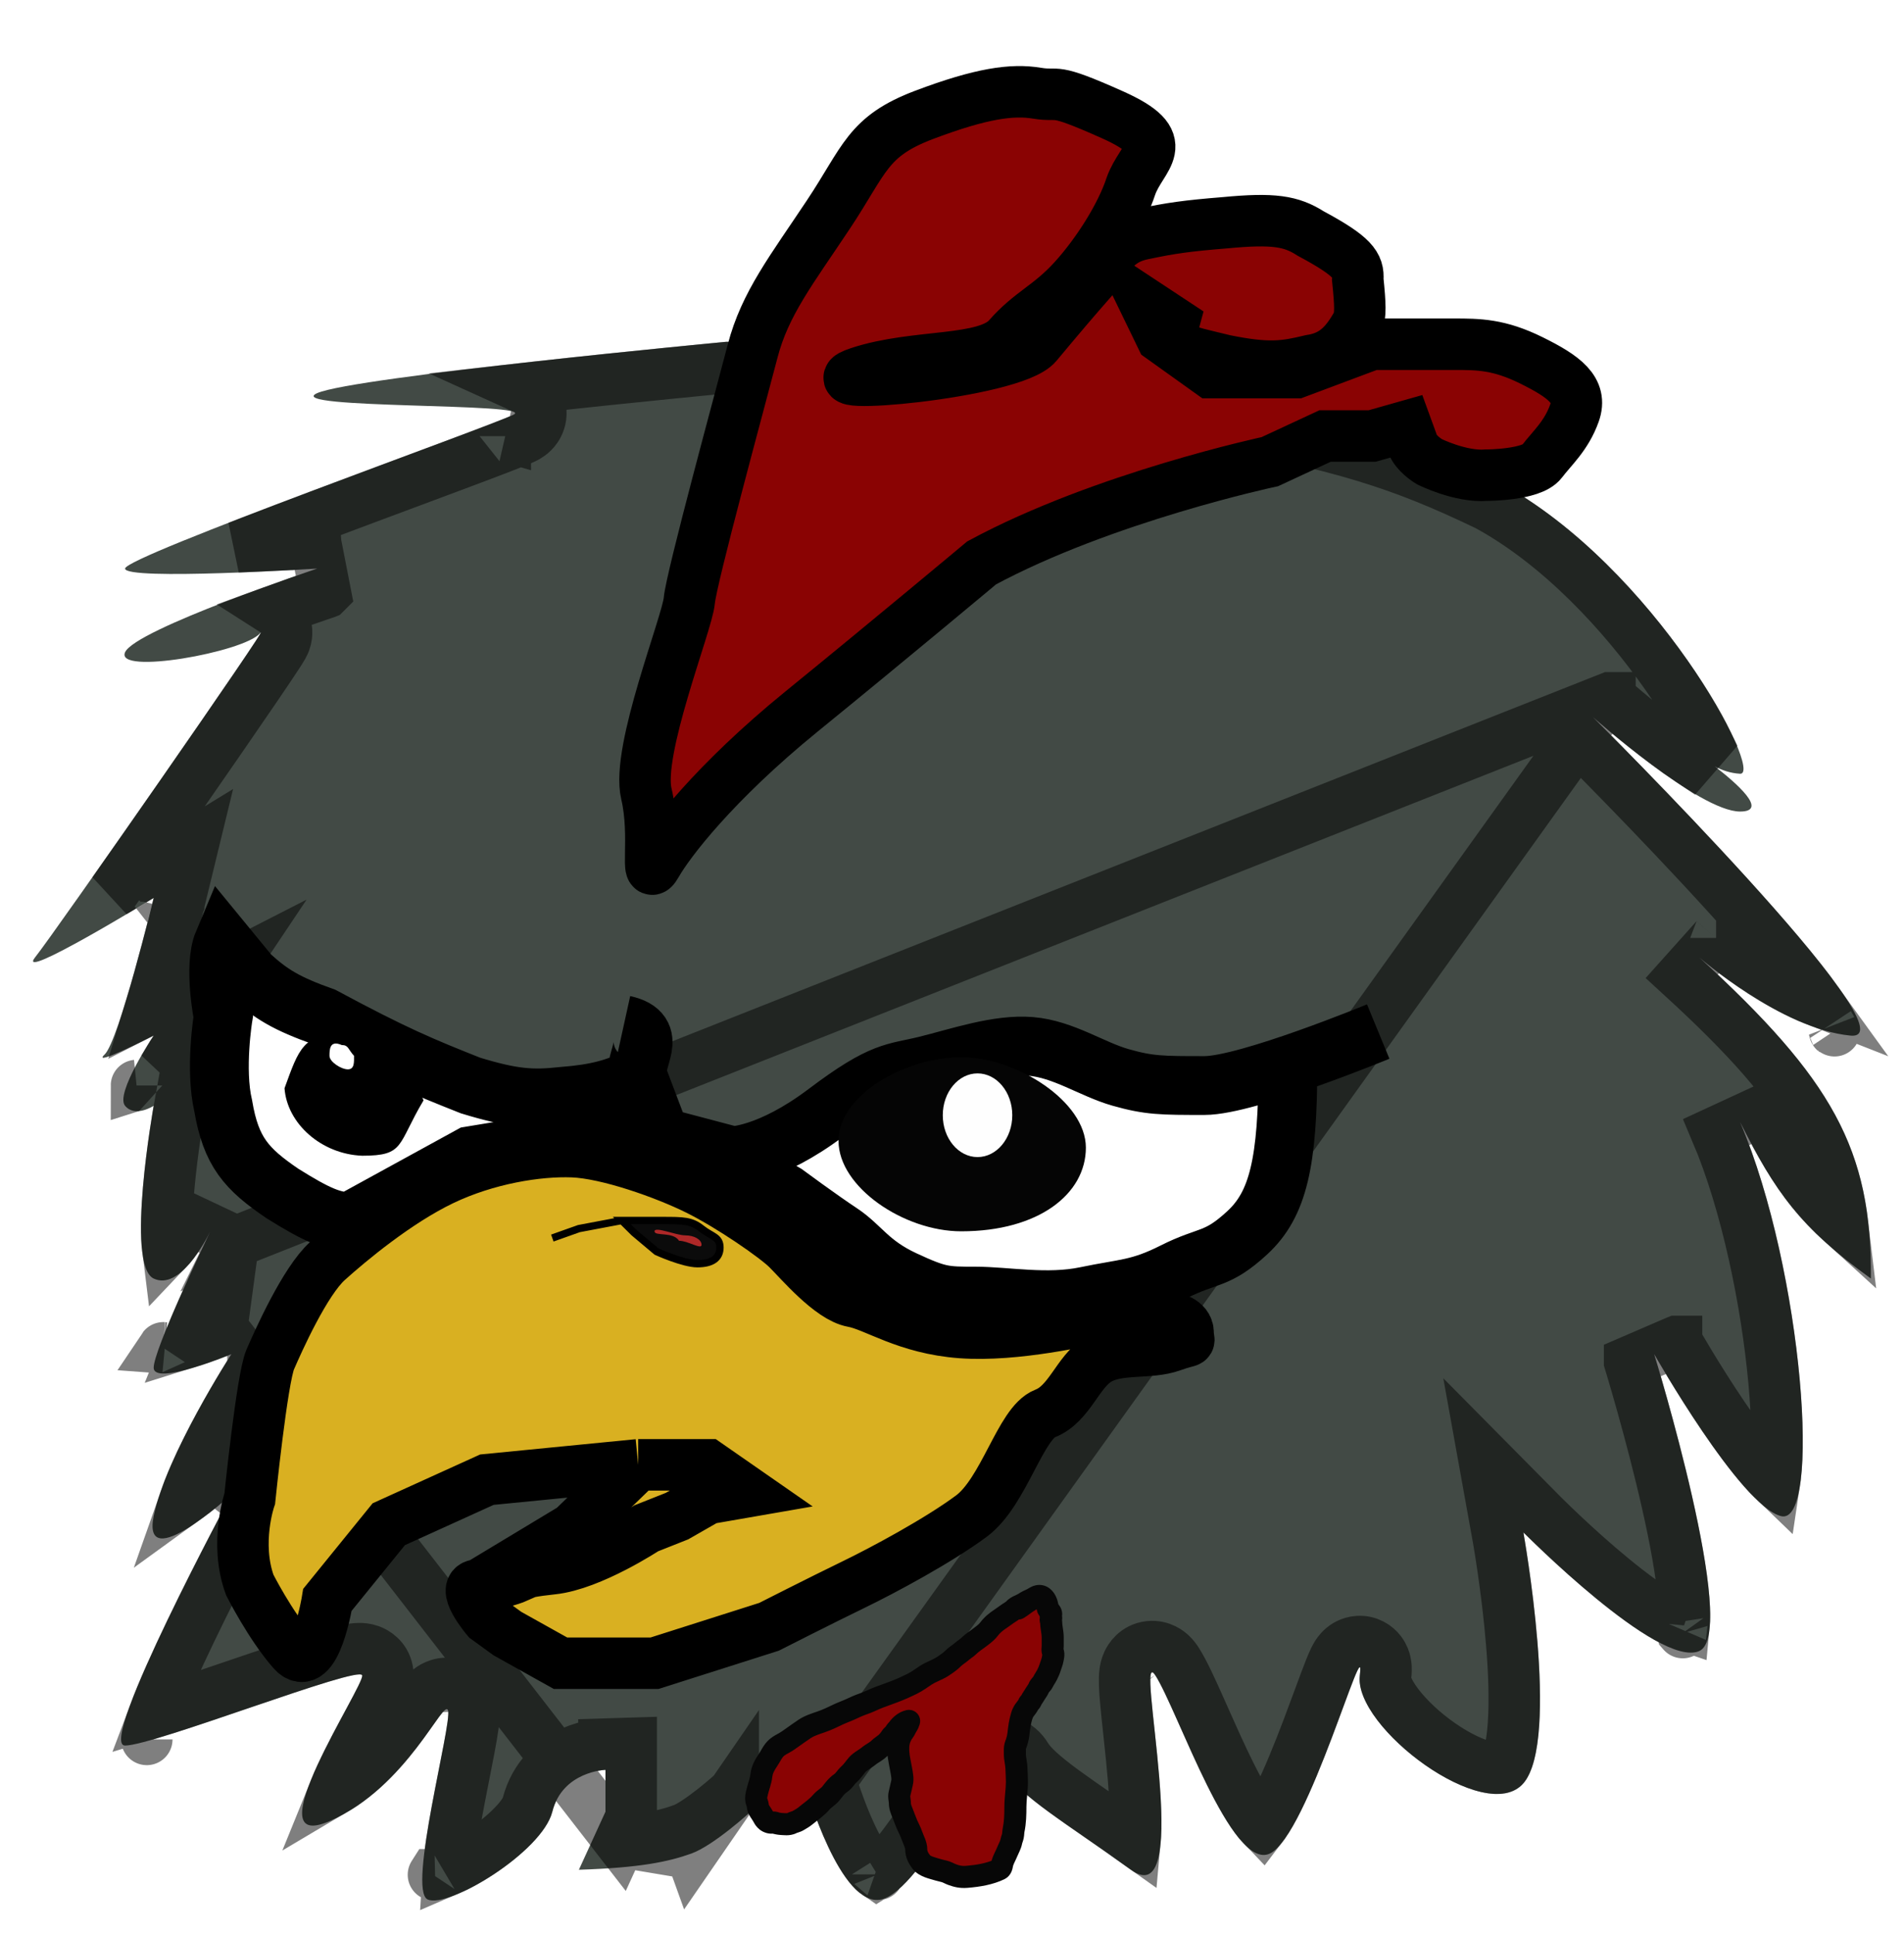 <svg width="259" height="263" viewBox="0 0 259 263" fill="none" xmlns="http://www.w3.org/2000/svg">
<g filter="url(#filter0_d_2_37)">
<path d="M109.614 239.104C109.614 239.104 105.999 242.408 102.106 242.408C102.106 242.408 97.1 246.998 94.042 248.099C90.983 249.201 87.076 250.038 78.747 250.302L82.362 242.408V236.717C82.362 236.717 76.522 236.901 75.132 242.408C73.742 247.916 60.95 255.626 58.169 254.341C55.388 253.056 61.506 230.476 60.95 228.64C60.394 226.804 55.388 239.104 44.821 243.693C34.254 248.283 49.548 225.335 49.27 223.867C48.992 222.398 20.906 233.413 17.013 233.413C13.12 233.413 31.473 199.267 31.473 199.267C31.473 199.267 19.238 210.465 20.906 202.204C22.575 193.943 31.473 180.175 31.473 180.175C31.473 180.175 20.906 184.581 20.906 182.011C20.906 179.615 27.673 165.412 28.59 163.499C27.951 164.8 24.429 171.555 20.906 169.894C17.013 168.059 20.906 146.396 20.906 146.396C20.906 146.396 18.403 148.048 17.013 146.396C15.622 144.744 20.906 136.85 20.906 136.85C20.906 136.85 12.285 141.256 14.232 139.42C16.179 137.584 20.906 118.125 20.906 118.125C20.906 118.125 1.996 129.69 4.777 126.202C7.558 122.714 37.591 79.573 35.366 82.143C33.142 84.713 15.622 87.834 17.013 84.713C18.403 81.593 43.153 73.332 43.153 73.332C43.153 73.332 17.013 74.984 17.013 73.332C17.013 71.679 66.511 54.056 69.848 52.404C73.185 50.751 38.147 51.669 43.153 49.466C48.158 47.263 98.769 42.49 98.769 42.49C124.009 42.135 138.129 44.049 163.284 49.466C183.558 53.068 191.936 55.851 203.884 61.583C225.227 73.117 240.035 101.419 236.698 101.236C235.343 101.161 234.172 100.724 233.258 100.23C236.178 102.484 240.649 106.376 236.698 106.376C231.136 106.376 216.676 93.525 216.676 93.525C216.676 93.525 261.169 137.768 251.714 136.85C242.259 135.932 231.136 126.202 231.136 126.202C249.182 142.74 254.648 152.287 254.495 169.894C244.906 162.999 241.461 158.094 236.698 148.599C245.356 169.002 247.821 203.673 242.259 202.204C236.698 200.736 225.018 180.175 225.018 180.175C225.018 180.175 236.698 218.176 231.136 220.562C225.574 222.949 207.221 204.407 207.221 204.407C207.221 204.407 212.317 232.677 207.221 238.553C202.125 244.43 184.087 230.912 184.974 223.867C185.861 216.821 177.941 245.636 172.739 248.099C167.537 250.563 160.225 228.64 157.166 223.867C154.107 219.094 162.728 256.727 153.829 250.302C144.931 243.877 138.813 240.389 136.588 236.717C134.364 233.046 125.465 253.056 119.903 254.341C114.342 255.626 109.614 239.104 109.614 239.104Z" fill="#424A45"/>
<path d="M216.676 93.525C214.208 96.007 214.208 96.007 214.208 96.007L214.209 96.009L214.215 96.014L214.238 96.037L214.331 96.13C214.414 96.213 214.537 96.335 214.697 96.496C215.018 96.817 215.488 97.289 216.084 97.889C217.276 99.091 218.969 100.808 220.972 102.865C224.981 106.984 230.217 112.454 235.15 117.885C239.937 123.156 244.339 128.282 247.076 132.076C244.592 131.105 242.062 129.71 239.772 128.238C237.9 127.034 236.301 125.854 235.171 124.975C234.608 124.537 234.166 124.176 233.868 123.929C233.72 123.806 233.608 123.711 233.535 123.649C233.499 123.619 233.473 123.596 233.457 123.582L233.441 123.568L233.44 123.568L233.44 123.567C233.44 123.567 233.44 123.568 233.4 123.613L228.771 128.783C237.728 136.991 243.247 143.19 246.562 149.313C248.758 153.369 250.044 157.5 250.624 162.342C249.022 160.889 247.691 159.479 246.505 158.017C244.09 155.039 242.173 151.707 239.826 147.03L233.476 149.966C237.619 159.729 240.343 173.114 241.325 183.92C241.817 189.331 241.852 193.883 241.481 196.888C241.455 197.094 241.428 197.287 241.401 197.467C240.926 197.014 240.406 196.467 239.847 195.831C238.11 193.856 236.222 191.285 234.449 188.673C232.686 186.077 231.086 183.515 229.923 181.597C229.343 180.639 228.875 179.847 228.553 179.295C228.392 179.02 228.267 178.805 228.184 178.66C228.142 178.587 228.111 178.533 228.09 178.497L228.068 178.457L228.062 178.448L228.062 178.446L228.061 178.446C228.061 178.446 228.061 178.446 228.059 178.447L221.673 181.203L221.673 181.203L221.673 181.204L221.674 181.208L221.68 181.227L221.704 181.304C221.725 181.373 221.756 181.477 221.797 181.614C221.88 181.886 222.001 182.289 222.153 182.804C222.457 183.835 222.887 185.312 223.386 187.094C224.385 190.662 225.655 195.426 226.75 200.249C227.852 205.105 228.745 209.882 229.038 213.525C229.16 215.048 229.164 216.229 229.082 217.071C228.477 216.868 227.702 216.517 226.764 215.992C224.529 214.739 221.899 212.797 219.314 210.674C216.753 208.573 214.347 206.387 212.574 204.718C211.69 203.886 210.968 203.188 210.47 202.699C210.221 202.455 210.028 202.264 209.898 202.135C209.833 202.07 209.785 202.022 209.753 201.99L209.718 201.954L209.71 201.946L209.708 201.945L209.708 201.945L209.708 201.945L201.776 193.932L203.776 205.028L203.776 205.028L203.777 205.028L203.777 205.031L203.779 205.043L203.789 205.098C203.793 205.123 203.799 205.155 203.806 205.193C203.812 205.231 203.82 205.274 203.828 205.323C203.863 205.523 203.914 205.82 203.977 206.203C204.103 206.968 204.279 208.073 204.474 209.419C204.865 212.116 205.333 215.756 205.643 219.561C205.956 223.389 206.1 227.275 205.879 230.499C205.768 232.111 205.572 233.464 205.297 234.515C205.01 235.617 204.708 236.109 204.577 236.26C204.575 236.262 204.177 236.76 202.256 236.317C200.448 235.901 198.16 234.797 195.862 233.188C193.586 231.596 191.536 229.672 190.146 227.843C188.625 225.84 188.405 224.637 188.447 224.304C188.502 223.867 188.566 223.276 188.534 222.74C188.525 222.587 188.503 222.342 188.438 222.058C188.386 221.833 188.236 221.248 187.783 220.655C187.22 219.918 186.164 219.181 184.752 219.267C183.641 219.335 182.918 219.894 182.673 220.098C182.165 220.522 181.873 221.011 181.793 221.144L181.787 221.154C181.658 221.37 181.548 221.588 181.461 221.769C181.286 222.136 181.102 222.577 180.918 223.035C180.526 224.017 179.999 225.445 179.4 227.066C178.924 228.356 178.403 229.768 177.868 231.174C176.616 234.47 175.216 237.949 173.836 240.725C173.144 242.117 172.502 243.24 171.935 244.044C171.858 244.153 171.786 244.251 171.72 244.338C171.582 244.195 171.424 244.019 171.246 243.802C170.05 242.346 168.698 239.993 167.285 237.142C166.052 234.657 164.869 231.994 163.773 229.527C163.632 229.211 163.493 228.898 163.356 228.589C162.209 226.013 161.056 223.449 160.113 221.978C159.954 221.73 159.688 221.344 159.305 220.986C159.049 220.747 157.982 219.786 156.337 219.969C154.455 220.178 153.639 221.618 153.417 222.094C153.159 222.649 153.075 223.171 153.04 223.435C152.905 224.448 153.008 225.908 153.119 227.19C153.225 228.416 153.383 229.886 153.551 231.443C153.578 231.694 153.605 231.946 153.632 232.201C153.831 234.058 154.038 236.036 154.199 237.992C154.477 241.357 154.587 244.336 154.395 246.402C152.706 245.201 151.131 244.108 149.687 243.108L149.484 242.967C147.696 241.729 146.136 240.649 144.771 239.651C141.831 237.502 140.29 236.073 139.582 234.904C139.124 234.148 138.324 233.299 137.071 232.935C135.86 232.583 134.788 232.851 134.093 233.146C132.854 233.672 131.862 234.685 131.216 235.408C129.821 236.967 128.218 239.327 126.705 241.551L126.603 241.703C124.978 244.092 123.371 246.452 121.845 248.3C121.085 249.22 120.42 249.92 119.859 250.397C119.594 250.622 119.4 250.757 119.273 250.835C119.128 250.737 118.892 250.542 118.557 250.167C117.668 249.175 116.726 247.589 115.837 245.708C114.971 243.877 114.253 241.979 113.747 240.519C113.495 239.794 113.3 239.189 113.169 238.769C113.104 238.559 113.055 238.397 113.023 238.289C113.014 238.261 113.007 238.237 113.001 238.217C112.996 238.198 112.991 238.182 112.988 238.17L112.98 238.144L112.979 238.141L112.979 238.14L112.979 238.14L216.676 93.525ZM216.676 93.525L214.208 96.007L218.992 90.918L216.676 93.525ZM94.042 248.099L92.856 244.806C93.787 244.471 95.398 243.395 97.057 242.09C97.82 241.49 98.498 240.918 98.986 240.496C99.229 240.286 99.422 240.115 99.553 239.998C99.572 239.981 99.589 239.966 99.605 239.951C99.645 239.915 99.677 239.887 99.699 239.866L99.734 239.835L99.741 239.829L99.741 239.828L99.741 239.828L94.042 248.099ZM94.042 248.099L92.856 244.806C90.977 245.483 88.614 246.094 84.348 246.477M94.042 248.099L84.348 246.477M84.348 246.477L85.544 243.866L85.862 243.172V242.408V236.717V233.106L82.252 233.219L82.362 236.717C82.252 233.219 82.251 233.219 82.249 233.219L82.246 233.219L82.238 233.219L82.222 233.22L82.183 233.222C82.154 233.223 82.119 233.225 82.078 233.227C82.036 233.23 81.988 233.233 81.934 233.238C81.884 233.242 81.829 233.247 81.77 233.252C81.524 233.276 81.194 233.317 80.803 233.388C80.031 233.528 78.972 233.794 77.834 234.305C75.504 235.352 72.762 237.497 71.739 241.552C71.619 242.024 71.081 242.997 69.778 244.335C68.555 245.592 66.947 246.877 65.244 248.001C63.732 248.999 62.24 249.808 60.996 250.34C60.997 250.327 60.998 250.315 60.999 250.302C61.157 248.179 61.613 245.338 62.167 242.331C62.493 240.564 62.824 238.883 63.139 237.29C63.371 236.111 63.594 234.98 63.798 233.898C64.026 232.692 64.222 231.581 64.344 230.692C64.404 230.251 64.454 229.803 64.475 229.395L64.476 229.387C64.489 229.12 64.527 228.377 64.299 227.625C64.146 227.119 63.439 225.288 61.272 224.989C59.667 224.767 58.557 225.666 58.349 225.835L58.336 225.845C57.711 226.348 57.168 227.082 56.864 227.495C56.546 227.927 56.238 228.363 55.911 228.826C55.341 229.635 54.713 230.527 53.87 231.617C51.761 234.346 49.004 237.351 45.546 239.397C45.784 238.81 46.059 238.181 46.365 237.519C47.471 235.124 48.855 232.551 50.051 230.329C50.132 230.18 50.211 230.033 50.289 229.888C50.896 228.759 51.464 227.697 51.87 226.865C52.07 226.456 52.27 226.024 52.422 225.626C52.496 225.431 52.588 225.167 52.658 224.873L52.658 224.871C52.703 224.683 52.861 224.016 52.709 223.216C52.377 221.462 51.016 220.713 50.356 220.474C49.728 220.247 49.164 220.232 48.905 220.232C48.325 220.232 47.73 220.333 47.277 220.423C46.301 220.619 45.032 220.97 43.648 221.388C40.844 222.236 37.124 223.496 33.368 224.776C33.062 224.881 32.755 224.985 32.448 225.09C28.963 226.278 25.485 227.463 22.599 228.378C22.065 228.548 21.556 228.706 21.076 228.852C22.202 225.863 23.99 221.909 25.938 217.856C27.968 213.631 30.122 209.398 31.773 206.213C32.598 204.623 33.295 203.298 33.785 202.372C34.031 201.909 34.224 201.545 34.356 201.299L34.506 201.018L34.544 200.947L34.553 200.929L34.555 200.925L34.556 200.924C34.556 200.924 34.556 200.924 33.309 200.254L34.556 200.924L29.113 196.688C29.111 196.685 29.111 196.685 29.111 196.685L29.11 196.685L29.107 196.688L29.088 196.706C29.069 196.723 29.039 196.749 28.999 196.785C28.92 196.857 28.799 196.964 28.645 197.099C28.336 197.37 27.893 197.75 27.366 198.183C26.716 198.717 25.968 199.305 25.206 199.855C26.302 196.736 28.086 193.082 29.89 189.764C31.074 187.586 32.21 185.655 33.05 184.269C33.469 183.577 33.814 183.023 34.051 182.644C34.17 182.455 34.262 182.31 34.324 182.213L34.393 182.106L34.409 182.08L34.412 182.075L34.413 182.075L34.413 182.074L84.348 246.477ZM31.739 165.025C31.274 165.998 29.381 169.969 27.606 173.988C26.899 175.587 26.223 177.168 25.666 178.558C26.72 178.231 27.763 177.859 28.589 177.547C29.059 177.371 29.45 177.217 29.72 177.109C29.856 177.055 29.96 177.012 30.03 176.984L30.107 176.952L30.124 176.945L30.126 176.944L30.127 176.944L31.739 165.025ZM31.739 165.025C31.776 164.95 31.806 164.889 31.828 164.843L31.856 164.783L31.865 164.763L31.868 164.756L31.87 164.753L31.87 164.752L31.87 164.751L31.871 164.751L31.871 164.751C31.871 164.751 31.871 164.751 28.692 163.286L31.871 164.751L25.539 161.766L25.539 161.766L25.539 161.766L25.539 161.766L25.539 161.767L25.537 161.77L25.532 161.781L25.512 161.824L25.441 161.97C25.148 162.566 24.267 164.245 23.166 165.537C23.047 165.676 22.934 165.801 22.828 165.912C22.8 165.689 22.774 165.442 22.753 165.17C22.593 163.172 22.695 160.52 22.933 157.757C23.168 155.03 23.523 152.34 23.821 150.321C23.97 149.315 24.103 148.482 24.199 147.903C24.247 147.614 24.286 147.389 24.312 147.237L24.32 147.188C24.329 147.136 24.337 147.096 24.342 147.067L24.349 147.026L24.351 147.017L24.351 147.015L24.351 147.015L24.351 147.015L25.796 138.974L22.272 141.301C22.559 140.803 22.837 140.342 23.079 139.95C23.301 139.59 23.489 139.296 23.62 139.094C23.686 138.993 23.736 138.915 23.77 138.865L23.806 138.809L23.814 138.798L23.815 138.797L23.815 138.796L23.815 138.796L23.815 138.796L31.306 127.604L20.473 133.141C20.881 131.8 21.286 130.398 21.67 129.027C22.392 126.446 23.05 123.929 23.528 122.061C23.767 121.126 23.961 120.351 24.096 119.808C24.163 119.537 24.216 119.324 24.252 119.178L24.293 119.011L24.303 118.967L24.306 118.956L24.307 118.953L24.307 118.952C24.307 118.951 24.307 118.951 20.906 118.125L24.307 118.951L26.307 110.719L19.08 115.139L19.079 115.139L19.077 115.141L19.068 115.147L19.029 115.17L18.875 115.264C18.74 115.346 18.541 115.467 18.288 115.62C17.782 115.926 17.061 116.36 16.204 116.87C15.959 117.017 15.702 117.169 15.436 117.326C18.321 113.226 21.641 108.476 24.823 103.899C28.614 98.445 32.254 93.174 34.809 89.423C36.083 87.553 37.102 86.04 37.736 85.068C38.032 84.614 38.307 84.183 38.473 83.888C38.511 83.819 38.597 83.664 38.679 83.478L38.679 83.478C38.709 83.409 38.815 83.168 38.89 82.847C38.924 82.703 39.005 82.328 38.978 81.843C38.956 81.436 38.807 80.168 37.605 79.251C37.519 79.186 37.433 79.126 37.347 79.071C38.464 78.666 39.505 78.296 40.424 77.973C41.584 77.565 42.546 77.234 43.217 77.005C43.553 76.89 43.815 76.802 43.993 76.742L44.195 76.674L44.245 76.657L44.258 76.653L44.26 76.652L44.261 76.651L44.261 76.651L44.261 76.651L42.932 69.838L43.153 73.332L42.932 69.838L42.931 69.839L42.928 69.839L42.915 69.84L42.86 69.843L42.645 69.856C42.457 69.868 42.179 69.885 41.824 69.905C41.115 69.947 40.101 70.005 38.884 70.069C37.045 70.166 34.749 70.277 32.343 70.37C35.77 69.037 39.566 67.592 43.413 66.143C47.702 64.527 52.031 62.914 55.964 61.449C57.892 60.73 59.725 60.047 61.411 59.417C66.375 57.56 70.357 56.057 71.401 55.54L71.404 55.539C71.614 55.435 72.382 55.054 72.948 54.22C73.29 53.717 73.626 52.94 73.566 51.971C73.506 51.009 73.083 50.293 72.707 49.852C72.233 49.296 71.681 48.991 71.348 48.84C71.973 48.77 72.598 48.7 73.223 48.631C79.846 47.898 86.315 47.234 91.131 46.753C93.538 46.513 95.531 46.318 96.921 46.183C97.617 46.116 98.161 46.064 98.532 46.029L98.954 45.988L98.959 45.988C123.786 45.646 137.631 47.522 162.547 52.888L162.609 52.901L162.672 52.912C182.669 56.464 190.737 59.163 202.293 64.701C212.265 70.114 220.9 79.564 226.679 87.812C229.112 91.283 230.974 94.448 232.18 96.887L229.953 99.46C228.872 98.735 227.77 97.947 226.693 97.144C224.605 95.588 222.676 94.025 221.266 92.847C220.562 92.259 219.991 91.77 219.598 91.43C219.401 91.26 219.249 91.128 219.148 91.039L219.034 90.939L219.007 90.915L219.001 90.91L219.001 90.909L219 90.909L31.739 165.025ZM22.22 179.314C22.221 179.313 22.233 179.313 22.256 179.316C22.231 179.315 22.22 179.314 22.22 179.314ZM154.219 225.755C154.221 225.758 154.222 225.76 154.224 225.762C154.212 225.744 154.21 225.741 154.219 225.755ZM57.486 228.945C57.486 228.944 57.487 228.964 57.486 229.01C57.484 228.97 57.485 228.947 57.486 228.945ZM68.737 55.32C68.737 55.32 68.734 55.319 68.729 55.318C68.734 55.319 68.737 55.319 68.737 55.32ZM18.577 143.634C18.569 143.635 18.565 143.636 18.565 143.636C18.565 143.635 18.569 143.635 18.577 143.634ZM19.969 232.576C19.969 232.577 19.968 232.564 19.971 232.535C19.971 232.561 19.97 232.576 19.969 232.576ZM58.914 250.984C58.915 250.984 58.931 250.982 58.961 250.983C58.928 250.986 58.913 250.985 58.914 250.984ZM119.45 250.929C119.45 250.93 119.437 250.928 119.41 250.915C119.436 250.921 119.449 250.927 119.45 250.929ZM156.151 247.642C156.151 247.642 156.148 247.64 156.141 247.637C156.148 247.64 156.151 247.642 156.151 247.642ZM228.876 218.12C228.875 218.117 228.884 218.089 228.908 218.045C228.89 218.1 228.878 218.123 228.876 218.12ZM249.551 136.189C249.581 136.297 249.565 136.285 249.55 136.187C249.55 136.187 249.551 136.188 249.551 136.189Z" stroke="black" stroke-opacity="0.5" stroke-width="7"/>
</g>
<g filter="url(#filter1_d_2_37)">
<path d="M30.361 146.396C29.187 141.406 30.361 134.28 30.361 134.28C30.361 134.28 28.99 127.448 30.361 124.183L33.976 128.589C36.864 131.24 39.004 132.508 43.987 134.28C53.706 139.505 57.476 141.048 64.009 143.642C69.729 145.387 72.369 145.569 76.522 145.111C81.242 144.744 83.693 144.018 86.811 142.541L89.87 150.618L99.603 153.189C99.603 153.189 104.609 153.189 112.395 147.314C120.181 141.44 121.572 141.99 126.021 140.889C130.47 139.787 135.754 137.952 140.203 138.319C144.653 138.686 148.546 141.44 152.439 142.541C156.332 143.642 158 143.642 163.84 143.642C166.269 143.642 170.765 142.372 175.19 140.889C175.19 154.107 173.851 159.797 169.68 163.653C165.509 167.508 164.396 166.59 159.669 168.976C154.942 171.363 152.995 171.179 147.711 172.281C142.428 173.382 136.866 172.281 132.695 172.281C128.524 172.281 127.69 172.281 122.962 170.078C118.235 167.875 117.122 165.488 114.342 163.653C111.561 161.817 106.833 158.329 106.833 158.329L102.384 155.759L99.603 153.189L89.87 150.618L81.806 150.251L64.009 153.189L47.602 162.184C45.14 162.089 43.174 161.3 38.425 158.329C33.538 155.008 31.417 152.668 30.361 146.396Z" fill="white"/>
<path d="M89.87 150.618L81.806 150.251L64.009 153.189L47.602 162.184C45.14 162.089 43.174 161.3 38.425 158.329C33.538 155.008 31.417 152.668 30.361 146.396C29.187 141.406 30.361 134.28 30.361 134.28C30.361 134.28 28.99 127.448 30.361 124.183L33.976 128.589C36.864 131.24 39.004 132.508 43.987 134.28C53.706 139.505 57.476 141.048 64.009 143.642C69.729 145.387 72.369 145.569 76.522 145.111C81.242 144.744 83.693 144.018 86.811 142.541M89.87 150.618L86.811 142.541M89.87 150.618L99.603 153.189M86.811 142.541C86.005 140.065 89.87 136.483 84.865 135.381M99.603 153.189C99.603 153.189 104.609 153.189 112.395 147.314C120.181 141.44 121.572 141.99 126.021 140.889C130.47 139.787 135.754 137.952 140.203 138.319C144.653 138.686 148.546 141.44 152.439 142.541C156.332 143.642 158 143.642 163.84 143.642C169.68 143.642 187.477 136.299 187.477 136.299M99.603 153.189L102.384 155.759L106.833 158.329C106.833 158.329 111.561 161.817 114.342 163.653C117.122 165.488 118.235 167.875 122.962 170.078C127.69 172.281 128.524 172.281 132.695 172.281C136.866 172.281 142.428 173.382 147.711 172.281C152.995 171.179 154.942 171.363 159.669 168.976C164.396 166.59 165.509 167.508 169.68 163.653C173.851 159.797 175.19 154.107 175.19 140.889" stroke="black" stroke-width="8"/>
</g>
<g filter="url(#filter2_d_2_37)">
<path d="M147.711 152.087C147.711 158.373 141.316 163.469 130.748 163.469C122.962 163.469 114.063 157.455 114.063 151.169C114.063 144.883 123.223 139.787 130.748 139.787C138.274 139.787 147.711 145.801 147.711 152.087Z" fill="#050505"/>
<ellipse cx="132.973" cy="147.681" rx="4.727" ry="5.691" fill="#FEFEFE"/>
<path d="M57.613 145.662C53.998 151.72 55.106 153.189 49.27 153.189C43.734 152.979 39.053 148.833 38.703 144.01C40.65 138.686 41.21 136.483 47.046 136.483C52.882 136.483 55.388 140.338 57.613 145.662Z" fill="black"/>
<path d="M48.158 139.604C48.158 140.415 48.245 141.44 47.324 141.44C46.402 141.44 44.821 140.415 44.821 139.604C44.821 138.793 44.821 137.401 46.489 138.135C47.411 138.135 47.324 138.686 48.158 139.604Z" fill="white"/>
</g>
<g filter="url(#filter3_d_2_37)">
<g filter="url(#filter4_di_2_37)">
<path d="M131.339 201.034C131.651 200.828 132.027 200.642 132.413 200.473C132.559 200.384 132.71 200.296 132.873 200.208C134.037 199.579 134.503 201.163 134.503 201.631C134.503 201.936 134.989 202.199 134.989 202.526C134.989 202.694 134.863 202.811 134.974 202.985C135.038 203.085 134.92 203.202 134.92 203.306C134.92 203.412 134.989 203.502 134.989 203.607C134.989 204.302 135.198 204.988 135.198 205.682V206.84C135.198 207.114 135.121 207.446 135.233 207.712C135.354 208 135.243 208.384 135.194 208.676C135.134 209.034 134.973 209.386 134.866 209.741C134.76 210.091 134.604 210.448 134.433 210.787C134.27 211.11 134.026 211.427 133.881 211.748C133.756 212.023 133.427 212.252 133.321 212.533C133.228 212.777 133.046 213.034 132.888 213.265C132.722 213.509 132.596 213.756 132.417 213.999C132.322 214.128 132.289 214.27 132.208 214.402C132.136 214.521 131.978 214.611 131.93 214.736C131.84 214.974 131.583 215.319 131.405 215.537C131.185 215.807 131.066 216.121 130.972 216.422C130.725 217.221 130.627 218.03 130.536 218.841C130.482 219.32 130.343 219.847 130.161 220.31C130.005 220.708 130.053 221.208 130.053 221.618C130.053 222.22 130.24 222.82 130.262 223.423C130.286 224.066 130.331 224.706 130.331 225.351C130.331 226.478 130.123 227.605 130.123 228.732C130.123 229.773 130.097 230.866 129.879 231.898C129.82 232.181 129.839 232.464 129.775 232.747C129.721 232.987 129.612 233.217 129.567 233.459C129.475 233.944 129.199 234.391 129.01 234.861C128.811 235.358 128.522 235.835 128.369 236.34C128.293 236.592 128.305 237.081 127.96 237.245C126.635 237.877 125.099 238.136 123.503 238.268C122.718 238.332 122.173 238.196 121.502 237.956C121.198 237.848 120.949 237.684 120.637 237.579C120.331 237.476 120.006 237.428 119.699 237.334C118.775 237.055 117.829 236.882 117.331 236.258C116.904 235.724 116.636 235.155 116.636 234.537C116.636 233.871 116.242 233.239 116.026 232.597C115.861 232.107 115.596 231.635 115.384 231.154C115.165 230.656 115.007 230.15 114.793 229.65C114.598 229.19 114.411 228.73 114.411 228.25C114.411 227.838 114.25 227.382 114.357 226.977C114.488 226.479 114.583 225.974 114.705 225.473C114.826 224.975 114.704 224.369 114.62 223.867C114.321 222.091 113.661 220.176 114.933 218.497C115.046 218.348 115.13 218.169 115.211 218.01C115.329 217.776 115.53 217.522 115.593 217.281C115.657 217.036 115.795 216.995 115.384 217.13C114.917 217.285 114.413 217.748 114.203 218.061C114.08 218.242 113.868 218.398 113.785 218.589C113.672 218.852 113.341 219.022 113.191 219.277C113.044 219.526 112.797 219.817 112.569 220.035C112.271 220.319 111.86 220.54 111.576 220.828C111.196 221.213 110.604 221.479 110.17 221.837C109.688 222.235 108.983 222.578 108.606 223.018C108.216 223.473 107.939 223.925 107.463 224.349C107.038 224.727 106.853 225.172 106.347 225.519C105.762 225.919 105.401 226.453 105.01 226.942C104.677 227.359 104.089 227.672 103.744 228.087C103.454 228.434 103.103 228.746 102.728 229.055C102.352 229.365 101.932 229.659 101.565 229.971C101.259 230.231 100.933 230.391 100.577 230.613C100.319 230.774 99.982 230.819 99.707 230.96C99.242 231.199 98.714 231.091 98.213 231.072C98.086 231.068 97.561 230.976 97.463 230.924C97.287 230.831 97.003 230.926 96.791 230.886C96.192 230.773 95.967 230.357 95.773 229.998L95.764 229.981C95.532 229.552 95.084 229.086 95.084 228.614C95.084 228.357 94.926 228.094 94.88 227.837C94.814 227.465 94.916 227.097 94.999 226.733C95.172 225.98 95.488 225.249 95.567 224.489C95.648 223.714 96.014 223.044 96.49 222.352C96.885 221.779 97.103 221.151 97.695 220.654C97.951 220.439 98.372 220.208 98.696 220.035C99.066 219.836 99.377 219.596 99.704 219.369C100.302 218.953 100.867 218.535 101.48 218.13C102.087 217.729 102.876 217.47 103.635 217.212C104.512 216.914 105.269 216.543 106.069 216.159C106.558 215.924 107.107 215.743 107.602 215.514C108.188 215.243 108.841 214.937 109.475 214.723C110.199 214.48 110.839 214.128 111.545 213.862C112.208 213.612 112.876 213.372 113.538 213.127C114.412 212.804 115.28 212.412 116.08 212.016C116.764 211.677 117.319 211.254 117.922 210.856C118.627 210.39 119.552 210.101 120.251 209.639C120.782 209.289 121.271 208.954 121.676 208.538C121.905 208.303 122.259 208.067 122.545 207.852C122.803 207.657 123.034 207.435 123.31 207.253C123.571 207.081 123.789 206.862 124.005 206.666C124.294 206.405 124.656 206.164 124.982 205.922C125.561 205.492 126.166 205.068 126.562 204.545C126.957 204.023 127.467 203.59 128.107 203.168C128.47 202.929 128.789 202.672 129.149 202.434C129.416 202.258 129.78 202.052 129.968 201.837C130.293 201.467 130.902 201.323 131.339 201.034Z" fill="#8A0303"/>
<path d="M133.661 201.581C134.432 201.278 134.811 200.407 134.508 199.636C134.205 198.865 133.335 198.486 132.564 198.789L133.661 201.581ZM131.339 201.034L130.513 199.782L130.513 199.782L131.339 201.034ZM129.968 201.837L128.84 200.848L128.84 200.848L129.968 201.837ZM129.149 202.434L129.976 203.686L129.976 203.686L129.149 202.434ZM128.107 203.168L127.28 201.916L127.28 201.916L128.107 203.168ZM126.562 204.545L127.757 205.451L127.757 205.451L126.562 204.545ZM124.982 205.922L124.088 204.718L124.088 204.718L124.982 205.922ZM124.005 206.666L122.999 205.553L122.999 205.553L124.005 206.666ZM123.31 207.253L122.483 206.001L122.483 206.001L123.31 207.253ZM122.545 207.852L121.642 206.655L121.642 206.655L122.545 207.852ZM121.676 208.538L122.751 209.584L122.751 209.584L121.676 208.538ZM120.251 209.639L121.077 210.891L121.077 210.891L120.251 209.639ZM117.922 210.856L118.748 212.107L118.748 212.107L117.922 210.856ZM116.08 212.016L115.414 210.671L115.414 210.671L116.08 212.016ZM113.538 213.127L113.018 211.72L113.018 211.72L113.538 213.127ZM111.545 213.862L111.016 212.458L111.016 212.458L111.545 213.862ZM109.475 214.723L109.953 216.145L109.953 216.145L109.475 214.723ZM107.602 215.514L108.231 216.876L108.231 216.876L107.602 215.514ZM106.069 216.159L106.718 217.511L106.718 217.511L106.069 216.159ZM103.635 217.212L103.153 215.792L103.153 215.792L103.635 217.212ZM101.48 218.13L100.654 216.878L100.654 216.878L101.48 218.13ZM99.704 219.369L100.56 220.601L100.56 220.601L99.704 219.369ZM98.696 220.035L99.405 221.356L99.405 221.356L98.696 220.035ZM97.695 220.654L96.73 219.506L96.73 219.506L97.695 220.654ZM96.49 222.352L95.255 221.502L95.255 221.502L96.49 222.352ZM95.567 224.489L94.075 224.333L94.075 224.333L95.567 224.489ZM94.999 226.733L93.537 226.398L93.537 226.398L94.999 226.733ZM94.88 227.837L96.356 227.574L96.356 227.574L94.88 227.837ZM95.764 229.981L97.084 229.267L97.084 229.267L95.764 229.981ZM95.773 229.998L97.093 229.284L97.093 229.284L95.773 229.998ZM96.791 230.886L97.07 229.412L97.07 229.412L96.791 230.886ZM97.463 230.924L96.763 232.251L96.763 232.251L97.463 230.924ZM98.213 231.072L98.268 229.573L98.268 229.573L98.213 231.072ZM99.707 230.96L100.393 232.294L100.393 232.294L99.707 230.96ZM100.577 230.613L99.781 229.342L99.781 229.342L100.577 230.613ZM101.565 229.971L100.595 228.827L100.595 228.827L101.565 229.971ZM102.728 229.055L101.773 227.898L101.773 227.898L102.728 229.055ZM103.744 228.087L104.896 229.047L104.896 229.047L103.744 228.087ZM105.01 226.942L106.182 227.879L106.182 227.879L105.01 226.942ZM106.347 225.519L105.499 224.282L105.499 224.282L106.347 225.519ZM107.463 224.349L106.465 223.229L107.463 224.349ZM108.606 223.018L107.467 222.042L107.467 222.042L108.606 223.018ZM110.17 221.837L109.216 220.68L109.216 220.68L110.17 221.837ZM111.576 220.828L112.644 221.881L112.644 221.881L111.576 220.828ZM112.569 220.035L113.604 221.12L113.604 221.12L112.569 220.035ZM113.191 219.277L111.898 218.516L111.898 218.516L113.191 219.277ZM113.785 218.589L112.409 217.993L112.409 217.993L113.785 218.589ZM114.203 218.061L112.958 217.223L112.958 217.223L114.203 218.061ZM115.384 217.13L114.914 215.706L114.914 215.706L115.384 217.13ZM115.593 217.281L114.142 216.899L114.142 216.899L115.593 217.281ZM115.211 218.01L116.55 218.686L116.55 218.686L115.211 218.01ZM114.933 218.497L113.737 217.591L113.737 217.591L114.933 218.497ZM114.62 223.867L113.14 224.116L113.14 224.116L114.62 223.867ZM114.705 225.473L116.162 225.828L116.162 225.828L114.705 225.473ZM114.357 226.977L112.907 226.595L112.907 226.595L114.357 226.977ZM114.793 229.65L116.173 229.062L116.173 229.062L114.793 229.65ZM115.384 231.154L114.011 231.758L114.011 231.758L115.384 231.154ZM116.026 232.597L114.604 233.076L114.604 233.076L116.026 232.597ZM117.331 236.258L116.159 237.195L116.159 237.195L117.331 236.258ZM119.699 237.334L119.264 238.77L119.264 238.77L119.699 237.334ZM120.637 237.579L120.159 239.001L120.159 239.001L120.637 237.579ZM121.502 237.956L122.006 236.544L122.006 236.544L121.502 237.956ZM123.503 238.268L123.626 239.762L123.626 239.762L123.503 238.268ZM127.96 237.245L128.605 238.599L128.605 238.599L127.96 237.245ZM128.369 236.34L126.934 235.905L126.934 235.905L128.369 236.34ZM129.01 234.861L127.618 234.303L127.618 234.303L129.01 234.861ZM129.567 233.459L128.093 233.18L128.093 233.18L129.567 233.459ZM129.775 232.747L128.312 232.419L128.312 232.419L129.775 232.747ZM129.879 231.898L128.412 231.59L128.412 231.59L129.879 231.898ZM130.262 223.423L128.763 223.478L128.763 223.478L130.262 223.423ZM130.161 220.31L128.765 219.762L128.765 219.762L130.161 220.31ZM130.536 218.841L132.027 219.009L132.027 219.009L130.536 218.841ZM130.972 216.422L129.54 215.978L129.54 215.978L130.972 216.422ZM131.405 215.537L132.567 216.485L132.567 216.485L131.405 215.537ZM131.93 214.736L133.333 215.267L133.333 215.267L131.93 214.736ZM132.208 214.402L130.93 213.618L130.93 213.618L132.208 214.402ZM132.417 213.999L133.625 214.888L133.625 214.888L132.417 213.999ZM132.888 213.265L131.649 212.42L131.649 212.42L132.888 213.265ZM133.321 212.533L134.723 213.065L134.723 213.064L133.321 212.533ZM133.881 211.748L135.246 212.369L135.246 212.369L133.881 211.748ZM134.433 210.787L135.772 211.463L135.772 211.463L134.433 210.787ZM134.866 209.741L136.301 210.176L136.301 210.176L134.866 209.741ZM135.194 208.676L136.673 208.925L136.673 208.925L135.194 208.676ZM135.233 207.712L133.85 208.294L133.85 208.294L135.233 207.712ZM134.974 202.985L136.238 202.178L136.238 202.178L134.974 202.985ZM132.873 200.208L132.16 198.888L132.16 198.888L132.873 200.208ZM131.583 201.011L132.409 202.263L132.409 202.263L131.583 201.011ZM130.887 201.516L130.061 200.264L130.061 200.264L130.887 201.516ZM130.54 201.745L131.366 202.997L131.366 202.997L130.54 201.745ZM132.564 198.789C132.326 198.882 132.069 198.986 131.812 199.099L133.015 201.847C133.223 201.756 133.44 201.668 133.661 201.581L132.564 198.789ZM131.812 199.099C131.392 199.282 130.928 199.508 130.513 199.782L132.166 202.286C132.374 202.148 132.661 202.002 133.015 201.847L131.812 199.099ZM130.513 199.782C130.409 199.851 130.319 199.882 129.964 200.052C129.708 200.174 129.223 200.412 128.84 200.848L131.096 202.826C131.038 202.892 131.02 202.873 131.259 202.758C131.311 202.734 131.364 202.709 131.429 202.679C131.492 202.65 131.565 202.615 131.64 202.579C131.788 202.508 131.976 202.411 132.166 202.286L130.513 199.782ZM128.84 200.848C128.868 200.816 128.88 200.81 128.856 200.829C128.835 200.846 128.8 200.872 128.746 200.909C128.692 200.946 128.632 200.984 128.558 201.031C128.492 201.073 128.404 201.129 128.323 201.182L129.976 203.686C130.002 203.668 130.311 203.473 130.43 203.392C130.596 203.279 130.869 203.085 131.096 202.826L128.84 200.848ZM128.323 201.182C128.11 201.323 127.912 201.467 127.746 201.588C127.572 201.714 127.429 201.818 127.28 201.916L128.933 204.42C129.148 204.278 129.345 204.134 129.511 204.013C129.686 203.887 129.828 203.783 129.976 203.686L128.323 201.182ZM127.28 201.916C126.556 202.394 125.899 202.936 125.366 203.639L127.757 205.451C128.016 205.11 128.378 204.786 128.933 204.42L127.28 201.916ZM125.366 203.639C125.132 203.949 124.748 204.227 124.088 204.718L125.876 207.126C126.375 206.756 127.2 206.187 127.757 205.451L125.366 203.639ZM124.088 204.718C123.853 204.892 123.36 205.228 122.999 205.553L125.01 207.779C125.229 207.582 125.46 207.436 125.876 207.126L124.088 204.718ZM122.999 205.553C122.705 205.819 122.619 205.911 122.483 206.001L124.136 208.505C124.522 208.25 124.872 207.904 125.01 207.779L122.999 205.553ZM122.483 206.001C122.276 206.138 122.099 206.281 121.966 206.391C121.816 206.514 121.736 206.583 121.642 206.655L123.448 209.049C123.612 208.926 123.776 208.786 123.875 208.705C123.992 208.609 124.068 208.55 124.136 208.505L122.483 206.001ZM121.642 206.655C121.481 206.776 120.937 207.147 120.601 207.491L122.751 209.584C122.873 209.459 123.038 209.359 123.448 209.049L121.642 206.655ZM120.601 207.491C120.323 207.777 119.962 208.032 119.424 208.388L121.077 210.891C121.601 210.545 122.219 210.131 122.751 209.584L120.601 207.491ZM119.424 208.388C119.187 208.545 118.888 208.686 118.459 208.885C118.074 209.063 117.559 209.298 117.095 209.604L118.748 212.107C118.99 211.948 119.29 211.805 119.719 211.607C120.103 211.43 120.616 211.195 121.077 210.891L119.424 208.388ZM117.095 209.604C116.388 210.071 115.987 210.388 115.414 210.671L116.745 213.36C117.541 212.966 118.249 212.437 118.748 212.107L117.095 209.604ZM115.414 210.671C114.645 211.052 113.827 211.421 113.018 211.72L114.058 214.534C114.996 214.188 115.915 213.771 116.745 213.36L115.414 210.671ZM113.018 211.72C112.378 211.957 111.681 212.207 111.016 212.458L112.075 215.265C112.734 215.017 113.375 214.787 114.058 214.534L113.018 211.72ZM111.016 212.458C110.61 212.611 110.223 212.789 109.904 212.932C109.568 213.083 109.284 213.205 108.997 213.302L109.953 216.145C110.39 215.998 110.789 215.823 111.13 215.67C111.489 215.51 111.775 215.378 112.075 215.265L111.016 212.458ZM108.997 213.302C108.269 213.547 107.536 213.892 106.973 214.152L108.231 216.876C108.841 216.594 109.412 216.327 109.953 216.145L108.997 213.302ZM106.973 214.152C106.771 214.246 106.552 214.332 106.28 214.44C106.024 214.542 105.718 214.664 105.419 214.807L106.718 217.511C106.909 217.42 107.122 217.333 107.386 217.228C107.634 217.13 107.938 217.011 108.231 216.876L106.973 214.152ZM105.419 214.807C104.599 215.201 103.928 215.529 103.153 215.792L104.118 218.632C105.096 218.3 105.938 217.886 106.718 217.511L105.419 214.807ZM103.153 215.792C102.457 216.028 101.457 216.348 100.654 216.878L102.307 219.382C102.717 219.111 103.295 218.912 104.118 218.632L103.153 215.792ZM100.654 216.878C100.026 217.293 99.392 217.759 98.848 218.137L100.56 220.601C101.211 220.148 101.708 219.777 102.307 219.382L100.654 216.878ZM98.848 218.137C98.445 218.417 98.256 218.568 97.987 218.713L99.405 221.356C99.876 221.104 100.309 220.775 100.56 220.601L98.848 218.137ZM97.987 218.713C97.698 218.867 97.129 219.171 96.73 219.506L98.66 221.803C98.774 221.707 99.045 221.549 99.405 221.356L97.987 218.713ZM96.73 219.506C96.26 219.901 95.958 220.335 95.74 220.692C95.471 221.13 95.434 221.241 95.255 221.502L97.726 223.203C97.941 222.89 98.211 222.4 98.298 222.258C98.436 222.033 98.539 221.904 98.66 221.803L96.73 219.506ZM95.255 221.502C94.74 222.249 94.196 223.174 94.075 224.333L97.059 224.645C97.1 224.253 97.288 223.838 97.726 223.203L95.255 221.502ZM94.075 224.333C94.051 224.568 93.986 224.831 93.88 225.186C93.787 225.501 93.638 225.959 93.537 226.398L96.462 227.067C96.534 226.753 96.629 226.469 96.756 226.041C96.871 225.652 97.004 225.169 97.059 224.645L94.075 224.333ZM93.537 226.398C93.484 226.632 93.27 227.356 93.403 228.1L96.356 227.574C96.362 227.604 96.353 227.596 96.367 227.506C96.373 227.461 96.384 227.407 96.401 227.331C96.421 227.241 96.434 227.187 96.462 227.067L93.537 226.398ZM93.403 228.1C93.432 228.263 93.475 228.403 93.506 228.499C93.522 228.549 93.539 228.595 93.551 228.63C93.566 228.672 93.573 228.693 93.583 228.72C93.601 228.772 93.603 228.781 93.6 228.771C93.598 228.76 93.584 228.702 93.584 228.614H96.584C96.584 228.207 96.462 227.864 96.415 227.731C96.379 227.626 96.373 227.612 96.356 227.562C96.345 227.529 96.35 227.539 96.356 227.574L93.403 228.1ZM93.584 228.614C93.584 229.294 93.896 229.834 94.06 230.1C94.15 230.247 94.253 230.396 94.314 230.488C94.387 230.597 94.424 230.655 94.445 230.695L97.084 229.267C96.989 229.092 96.882 228.931 96.806 228.818C96.718 228.686 96.665 228.61 96.615 228.528C96.567 228.45 96.555 228.42 96.555 228.421C96.556 228.424 96.584 228.495 96.584 228.614H93.584ZM94.445 230.694L94.454 230.711L97.093 229.284L97.084 229.267L94.445 230.694ZM94.454 230.711C94.64 231.056 95.156 232.104 96.513 232.36L97.07 229.412C97.069 229.412 97.077 229.413 97.09 229.418C97.104 229.423 97.12 229.43 97.138 229.441C97.177 229.462 97.204 229.486 97.216 229.499C97.226 229.51 97.22 229.506 97.198 229.47C97.186 229.452 97.173 229.429 97.155 229.398C97.136 229.365 97.118 229.331 97.093 229.284L94.454 230.711ZM96.513 232.36C96.622 232.381 96.719 232.39 96.8 232.394C96.88 232.398 96.951 232.397 97.007 232.395C97.063 232.393 97.114 232.39 97.149 232.388C97.194 232.385 97.205 232.384 97.23 232.383C97.248 232.382 97.25 232.382 97.245 232.382C97.24 232.382 97.217 232.382 97.182 232.379C97.119 232.373 96.956 232.353 96.763 232.251L98.164 229.598C97.883 229.45 97.618 229.406 97.446 229.39C97.276 229.375 97.126 229.383 97.052 229.388C96.936 229.395 96.948 229.396 96.915 229.397C96.9 229.397 96.967 229.393 97.07 229.412L96.513 232.36ZM96.763 232.251C96.978 232.364 97.213 232.417 97.247 232.425C97.347 232.45 97.454 232.472 97.55 232.49C97.699 232.518 97.967 232.564 98.158 232.571L98.268 229.573C98.293 229.574 98.31 229.576 98.314 229.576C98.32 229.577 98.322 229.577 98.319 229.576C98.312 229.576 98.297 229.574 98.274 229.57C98.227 229.563 98.166 229.553 98.104 229.542C98.074 229.536 98.046 229.53 98.02 229.525C97.994 229.519 97.974 229.515 97.961 229.512C97.946 229.508 97.949 229.508 97.964 229.513C97.972 229.516 97.992 229.522 98.019 229.532C98.032 229.537 98.052 229.545 98.074 229.555C98.096 229.564 98.127 229.579 98.164 229.598L96.763 232.251ZM98.158 232.571C98.25 232.575 98.339 232.582 98.486 232.592C98.618 232.602 98.792 232.613 98.976 232.613C99.349 232.612 99.864 232.566 100.393 232.294L99.022 229.626C99.085 229.593 99.104 229.612 98.971 229.613C98.903 229.613 98.822 229.609 98.698 229.6C98.592 229.592 98.427 229.579 98.268 229.573L98.158 232.571ZM100.393 232.294C100.382 232.3 100.388 232.296 100.428 232.281C100.475 232.265 100.518 232.251 100.612 232.221C100.754 232.174 101.068 232.075 101.372 231.885L99.781 229.342C99.828 229.312 99.844 229.316 99.685 229.367C99.629 229.386 99.519 229.42 99.418 229.457C99.31 229.495 99.171 229.55 99.022 229.626L100.393 232.294ZM101.372 231.885C101.566 231.764 102.12 231.467 102.536 231.114L100.595 228.827C100.398 228.994 100.299 229.018 99.781 229.342L101.372 231.885ZM102.536 231.114C102.686 230.987 102.854 230.857 103.054 230.704C103.244 230.559 103.468 230.389 103.683 230.212L101.773 227.898C101.612 228.032 101.439 228.163 101.233 228.321C101.037 228.47 100.811 228.643 100.595 228.827L102.536 231.114ZM103.683 230.212C104.075 229.888 104.514 229.505 104.896 229.047L102.591 227.126C102.394 227.363 102.131 227.603 101.773 227.898L103.683 230.212ZM104.896 229.047C104.947 228.985 105.042 228.904 105.308 228.694C105.512 228.534 105.887 228.247 106.182 227.879L103.839 226.004C103.8 226.054 103.715 226.131 103.454 226.336C103.257 226.491 102.885 226.773 102.591 227.126L104.896 229.047ZM106.182 227.879C106.666 227.274 106.846 226.995 107.194 226.756L105.499 224.282C104.678 224.844 104.137 225.633 103.839 226.004L106.182 227.879ZM107.194 226.756C107.632 226.457 107.915 226.121 108.103 225.887C108.313 225.627 108.366 225.553 108.461 225.468L106.465 223.229C106.135 223.523 105.883 223.861 105.767 224.005C105.63 224.175 105.568 224.234 105.499 224.282L107.194 226.756ZM108.461 225.468C108.79 225.176 109.038 224.883 109.24 224.63C109.467 224.345 109.57 224.198 109.746 223.993L107.467 222.042C107.253 222.292 107.022 222.599 106.894 222.76C106.74 222.953 106.612 223.098 106.465 223.229L108.461 225.468ZM109.746 223.993C109.786 223.946 109.897 223.85 110.185 223.657C110.404 223.51 110.808 223.255 111.125 222.994L109.216 220.68C109.05 220.817 108.861 220.933 108.513 221.166C108.233 221.354 107.803 221.649 107.467 222.042L109.746 223.993ZM111.125 222.994C111.252 222.889 111.405 222.796 111.701 222.607C111.946 222.45 112.322 222.208 112.644 221.881L110.508 219.774C110.45 219.833 110.341 219.916 110.086 220.078C109.883 220.208 109.522 220.427 109.216 220.68L111.125 222.994ZM112.644 221.881C112.684 221.84 112.756 221.782 112.946 221.645C113.096 221.537 113.366 221.347 113.604 221.12L111.534 218.949C111.474 219.006 111.39 219.069 111.189 219.214C111.027 219.33 110.752 219.527 110.508 219.774L112.644 221.881ZM113.604 221.12C113.899 220.839 114.246 220.441 114.483 220.039L111.898 218.516C111.842 218.611 111.695 218.795 111.534 218.949L113.604 221.12ZM114.483 220.039C114.439 220.114 114.401 220.151 114.411 220.14C114.428 220.123 114.444 220.108 114.522 220.036C114.581 219.981 114.691 219.878 114.799 219.754C114.91 219.626 115.053 219.437 115.162 219.185L112.409 217.993C112.461 217.873 112.52 217.803 112.532 217.789C112.541 217.778 112.538 217.784 112.482 217.836C112.444 217.871 112.342 217.963 112.251 218.058C112.154 218.159 112.018 218.313 111.898 218.516L114.483 220.039ZM115.162 219.185C115.121 219.28 115.077 219.339 115.065 219.356C115.054 219.371 115.052 219.371 115.082 219.338C115.099 219.32 115.111 219.307 115.136 219.28C115.158 219.256 115.187 219.225 115.217 219.191C115.276 219.125 115.362 219.024 115.447 218.899L112.958 217.223C112.982 217.189 112.996 217.175 112.978 217.195C112.948 217.229 112.944 217.232 112.876 217.305C112.828 217.357 112.75 217.443 112.671 217.547C112.592 217.652 112.492 217.802 112.409 217.993L115.162 219.185ZM115.447 218.899C115.445 218.902 115.462 218.877 115.505 218.831C115.546 218.787 115.597 218.739 115.653 218.692C115.71 218.645 115.763 218.608 115.806 218.582C115.852 218.554 115.869 218.55 115.855 218.555L114.914 215.706C114.438 215.863 114.032 216.14 113.741 216.38C113.447 216.624 113.162 216.921 112.958 217.223L115.447 218.899ZM115.855 218.555C115.99 218.51 115.993 218.51 115.976 218.514C115.964 218.517 115.931 218.526 115.886 218.534C115.846 218.54 115.754 218.555 115.634 218.554C115.527 218.553 115.281 218.54 115.004 218.405C114.674 218.244 114.398 217.957 114.259 217.582C114.142 217.264 114.165 216.993 114.181 216.875C114.198 216.746 114.229 216.65 114.241 216.615C114.262 216.552 114.287 216.497 114.268 216.542C114.249 216.586 114.189 216.722 114.142 216.899L117.043 217.663C117.029 217.718 117.011 217.757 117.023 217.728C117.025 217.723 117.034 217.703 117.042 217.682C117.051 217.663 117.068 217.619 117.086 217.565C117.102 217.518 117.136 217.411 117.154 217.273C117.171 217.146 117.194 216.868 117.074 216.544C116.934 216.163 116.654 215.871 116.317 215.708C116.034 215.57 115.78 215.555 115.662 215.554C115.437 215.552 115.255 215.602 115.223 215.61C115.118 215.638 114.984 215.683 114.914 215.706L115.855 218.555ZM114.142 216.899C114.158 216.838 114.175 216.806 114.172 216.812C114.169 216.817 114.159 216.837 114.132 216.883C114.119 216.905 114.105 216.929 114.086 216.959C114.07 216.986 114.047 217.022 114.026 217.058C113.984 217.127 113.927 217.225 113.872 217.334L116.55 218.686C116.554 218.678 116.566 218.656 116.597 218.605C116.612 218.58 116.678 218.471 116.713 218.413C116.792 218.28 116.954 218.001 117.043 217.663L114.142 216.899ZM113.872 217.334C113.86 217.356 113.849 217.379 113.839 217.398C113.829 217.419 113.82 217.437 113.811 217.454C113.793 217.489 113.779 217.516 113.767 217.539C113.74 217.588 113.731 217.599 113.737 217.591L116.128 219.403C116.344 219.118 116.499 218.786 116.55 218.686L113.872 217.334ZM113.737 217.591C112.826 218.793 112.634 220.074 112.689 221.217C112.738 222.243 113.022 223.412 113.14 224.116L116.099 223.618C115.919 222.547 115.723 221.87 115.685 221.074C115.653 220.396 115.767 219.88 116.128 219.403L113.737 217.591ZM113.14 224.116C113.189 224.403 113.227 224.605 113.246 224.811C113.265 225.014 113.251 225.101 113.247 225.118L116.162 225.828C116.279 225.347 116.265 224.882 116.233 224.532C116.2 224.185 116.135 223.833 116.099 223.618L113.14 224.116ZM113.247 225.118C113.087 225.776 113.046 226.064 112.907 226.595L115.808 227.36C115.93 226.894 116.078 226.173 116.162 225.828L113.247 225.118ZM112.907 226.595C112.776 227.092 112.825 227.551 112.856 227.796C112.898 228.139 112.911 228.168 112.911 228.25H115.911C115.911 228.055 115.892 227.878 115.876 227.748C115.868 227.682 115.859 227.617 115.851 227.565C115.844 227.51 115.838 227.467 115.833 227.426C115.809 227.239 115.832 227.267 115.808 227.36L112.907 226.595ZM112.911 228.25C112.911 229.081 113.233 229.813 113.413 230.237L116.173 229.062C115.963 228.567 115.911 228.379 115.911 228.25H112.911ZM113.413 230.237C113.504 230.45 113.584 230.667 113.681 230.927C113.774 231.176 113.882 231.464 114.011 231.758L116.757 230.55C116.668 230.345 116.587 230.132 116.492 229.879C116.402 229.637 116.296 229.35 116.173 229.062L113.413 230.237ZM114.011 231.758C114.128 232.023 114.272 232.315 114.367 232.514C114.473 232.739 114.55 232.916 114.604 233.076L117.447 232.118C117.336 231.788 117.198 231.484 117.079 231.231C116.946 230.951 116.853 230.767 116.757 230.55L114.011 231.758ZM114.604 233.076C114.718 233.414 114.955 233.951 115.014 234.104C115.12 234.374 115.136 234.489 115.136 234.537H118.136C118.136 233.92 117.954 233.385 117.809 233.013C117.618 232.522 117.549 232.422 117.447 232.118L114.604 233.076ZM115.136 234.537C115.136 235.613 115.607 236.504 116.159 237.195L118.503 235.322C118.2 234.944 118.136 234.696 118.136 234.537H115.136ZM116.159 237.195C116.656 237.816 117.312 238.135 117.826 238.329C118.298 238.507 118.921 238.666 119.264 238.77L120.133 235.899C119.892 235.826 119.619 235.751 119.425 235.695C119.208 235.632 119.034 235.578 118.884 235.522C118.57 235.403 118.505 235.324 118.503 235.322L116.159 237.195ZM119.264 238.77C119.476 238.834 119.691 238.882 119.829 238.914C119.988 238.951 120.082 238.975 120.159 239.001L121.115 236.157C120.886 236.08 120.665 236.028 120.508 235.992C120.33 235.951 120.229 235.928 120.133 235.899L119.264 238.77ZM120.159 239.001C120.213 239.019 120.274 239.046 120.417 239.116C120.539 239.175 120.754 239.282 120.998 239.369L122.006 236.544C121.946 236.522 121.885 236.493 121.728 236.417C121.593 236.351 121.373 236.244 121.115 236.157L120.159 239.001ZM120.998 239.369C121.777 239.647 122.549 239.851 123.626 239.762L123.379 236.773C122.888 236.813 122.569 236.745 122.006 236.544L120.998 239.369ZM123.626 239.762C125.281 239.626 127.034 239.349 128.605 238.599L127.314 235.891C126.237 236.405 124.917 236.646 123.379 236.773L123.626 239.762ZM128.605 238.599C129.363 238.238 129.617 237.555 129.708 237.237C129.756 237.067 129.784 236.907 129.798 236.829C129.819 236.711 129.817 236.734 129.805 236.775L126.934 235.905C126.905 236.001 126.886 236.088 126.874 236.147C126.862 236.205 126.851 236.265 126.845 236.3C126.838 236.342 126.833 236.367 126.828 236.389C126.824 236.409 126.822 236.416 126.823 236.414C126.823 236.412 126.829 236.394 126.841 236.366C126.853 236.337 126.875 236.292 126.911 236.238C126.989 236.121 127.121 235.983 127.314 235.891L128.605 238.599ZM129.805 236.775C129.847 236.637 129.915 236.477 130.027 236.242C130.125 236.036 130.28 235.725 130.403 235.419L127.618 234.303C127.542 234.494 127.453 234.67 127.318 234.953C127.198 235.206 127.045 235.538 126.934 235.905L129.805 236.775ZM130.403 235.419C130.485 235.215 130.547 235.104 130.693 234.781C130.811 234.519 130.961 234.157 131.04 233.738L128.093 233.18C128.08 233.246 128.047 233.35 127.957 233.55C127.894 233.689 127.725 234.037 127.618 234.303L130.403 235.419ZM131.04 233.738C131.04 233.74 131.042 233.731 131.05 233.704C131.058 233.674 131.07 233.639 131.089 233.582C131.12 233.489 131.191 233.289 131.239 233.076L128.312 232.419C128.306 232.445 128.295 232.479 128.247 232.623C128.209 232.735 128.137 232.944 128.093 233.18L131.04 233.738ZM131.239 233.076C131.298 232.812 131.315 232.566 131.325 232.436C131.337 232.273 131.342 232.234 131.347 232.207L128.412 231.59C128.358 231.845 128.342 232.089 128.333 232.21C128.322 232.363 128.316 232.399 128.312 232.419L131.239 233.076ZM131.347 232.207C131.599 231.009 131.623 229.779 131.623 228.732H128.623C128.623 229.766 128.594 230.723 128.412 231.59L131.347 232.207ZM131.623 228.732C131.623 228.249 131.667 227.755 131.721 227.18C131.772 226.628 131.831 225.995 131.831 225.351H128.831C128.831 225.834 128.787 226.328 128.733 226.903C128.682 227.455 128.623 228.088 128.623 228.732H131.623ZM131.831 225.351C131.831 224.672 131.782 223.938 131.761 223.368L128.763 223.478C128.789 224.193 128.831 224.739 128.831 225.351H131.831ZM131.761 223.368C131.745 222.952 131.674 222.548 131.629 222.277C131.579 221.968 131.553 221.781 131.553 221.618H128.553C128.553 222.057 128.621 222.471 128.669 222.763C128.723 223.094 128.756 223.292 128.763 223.478L131.761 223.368ZM131.553 221.618C131.553 221.497 131.55 221.36 131.548 221.269C131.546 221.164 131.545 221.082 131.548 221.009C131.553 220.85 131.571 220.824 131.558 220.858L128.765 219.762C128.595 220.194 128.559 220.616 128.55 220.909C128.542 221.148 128.553 221.541 128.553 221.618H131.553ZM131.558 220.858C131.78 220.291 131.956 219.635 132.027 219.009L129.045 218.674C129.008 219.004 128.906 219.404 128.765 219.762L131.558 220.858ZM132.027 219.009C132.119 218.188 132.205 217.512 132.405 216.866L129.54 215.978C129.245 216.93 129.135 217.872 129.045 218.674L132.027 219.009ZM132.405 216.866C132.484 216.612 132.535 216.525 132.567 216.485L130.243 214.589C129.835 215.089 129.647 215.631 129.54 215.978L132.405 216.866ZM132.567 216.485C132.674 216.354 132.81 216.179 132.939 215.99C133.052 215.824 133.223 215.559 133.333 215.267L130.527 214.205C130.543 214.165 130.55 214.156 130.533 214.186C130.519 214.212 130.495 214.249 130.462 214.298C130.395 214.396 130.314 214.502 130.243 214.589L132.567 216.485ZM133.333 215.267C133.269 215.435 133.187 215.545 133.149 215.592C133.128 215.618 133.112 215.635 133.106 215.641C133.1 215.648 133.098 215.649 133.106 215.641C133.11 215.638 133.115 215.633 133.122 215.626C133.129 215.62 133.138 215.611 133.148 215.601C133.167 215.582 133.196 215.554 133.228 215.52C133.26 215.487 133.301 215.442 133.344 215.389C133.387 215.335 133.437 215.267 133.487 215.186L130.93 213.618C130.989 213.521 131.046 213.462 131.054 213.453C131.055 213.452 131.067 213.44 131.013 213.492C130.98 213.525 130.9 213.603 130.818 213.704C130.735 213.807 130.615 213.975 130.527 214.205L133.333 215.267ZM133.487 215.186C133.546 215.09 133.589 215.004 133.619 214.94C133.645 214.886 133.673 214.82 133.679 214.807C133.704 214.751 133.681 214.812 133.625 214.888L131.209 213.11C131.058 213.315 130.971 213.512 130.936 213.592C130.912 213.647 130.911 213.65 130.904 213.663C130.902 213.667 130.911 213.648 130.93 213.618L133.487 215.186ZM133.625 214.888C133.756 214.71 133.861 214.539 133.939 214.412C134.024 214.272 134.072 214.191 134.128 214.11L131.649 212.42C131.538 212.583 131.44 212.748 131.376 212.853C131.304 212.971 131.256 213.046 131.209 213.11L133.625 214.888ZM134.128 214.11C134.237 213.949 134.552 213.517 134.723 213.065L131.918 212.002C131.921 211.993 131.91 212.024 131.855 212.111C131.8 212.2 131.741 212.285 131.649 212.42L134.128 214.11ZM134.723 213.064C134.704 213.117 134.683 213.155 134.67 213.179C134.657 213.202 134.647 213.215 134.647 213.216C134.646 213.216 134.651 213.21 134.664 213.194C134.678 213.177 134.695 213.157 134.722 213.127C134.765 213.078 134.857 212.975 134.941 212.866C135.028 212.754 135.148 212.585 135.246 212.369L132.515 211.127C132.551 211.049 132.583 211.012 132.57 211.028C132.554 211.049 132.534 211.072 132.465 211.15C132.412 211.211 132.316 211.32 132.224 211.446C132.131 211.573 132.009 211.761 131.918 212.002L134.723 213.064ZM135.246 212.369C135.273 212.309 135.321 212.227 135.424 212.061C135.509 211.924 135.653 211.698 135.772 211.463L133.094 210.111C133.05 210.198 132.991 210.292 132.877 210.476C132.781 210.629 132.634 210.866 132.515 211.127L135.246 212.369ZM135.772 211.463C135.966 211.078 136.161 210.638 136.301 210.176L133.43 209.306C133.358 209.545 133.242 209.817 133.094 210.111L135.772 211.463ZM136.301 210.176C136.345 210.033 136.384 209.935 136.466 209.698C136.533 209.502 136.622 209.229 136.673 208.925L133.715 208.427C133.706 208.48 133.684 208.563 133.629 208.721C133.589 208.838 133.494 209.095 133.43 209.306L136.301 210.176ZM136.673 208.925C136.682 208.87 136.69 208.835 136.712 208.721C136.729 208.628 136.752 208.499 136.768 208.358C136.796 208.102 136.824 207.627 136.615 207.13L133.85 208.294C133.802 208.181 133.791 208.091 133.788 208.052C133.786 208.013 133.789 208 133.786 208.027C133.783 208.054 133.777 208.094 133.764 208.164C133.756 208.203 133.751 208.231 133.742 208.279C133.733 208.321 133.724 208.373 133.715 208.427L136.673 208.925ZM136.615 207.13C136.654 207.223 136.666 207.296 136.67 207.328C136.673 207.358 136.671 207.365 136.672 207.331C136.674 207.293 136.677 207.255 136.683 207.165C136.689 207.092 136.698 206.97 136.698 206.84H133.698C133.698 206.839 133.698 206.841 133.698 206.846C133.697 206.851 133.697 206.857 133.697 206.866C133.696 206.885 133.694 206.909 133.692 206.943C133.687 207.001 133.678 207.114 133.674 207.226C133.667 207.441 133.665 207.855 133.85 208.294L136.615 207.13ZM136.698 206.84V205.682H133.698V206.84H136.698ZM136.698 205.682C136.698 205.203 136.626 204.747 136.577 204.421C136.522 204.056 136.489 203.823 136.489 203.607H133.489C133.489 204.086 133.561 204.543 133.61 204.869C133.665 205.233 133.698 205.467 133.698 205.682H136.698ZM136.489 203.607C136.489 203.415 136.457 203.256 136.429 203.15C136.404 203.052 136.372 202.967 136.368 202.954C136.355 202.919 136.369 202.956 136.382 203.004C136.397 203.061 136.42 203.168 136.42 203.306H133.42C133.42 203.497 133.451 203.654 133.479 203.762C133.505 203.86 133.536 203.945 133.541 203.96C133.554 203.995 133.54 203.959 133.527 203.911C133.512 203.854 133.489 203.746 133.489 203.607H136.489ZM136.42 203.306C136.42 203.547 136.354 203.719 136.344 203.747C136.336 203.768 136.33 203.782 136.336 203.768C136.337 203.764 136.353 203.728 136.367 203.691C136.393 203.627 136.468 203.432 136.488 203.179C136.51 202.886 136.458 202.523 136.238 202.178L133.709 203.791C133.622 203.655 133.56 203.505 133.525 203.348C133.491 203.194 133.488 203.056 133.497 202.946C133.512 202.746 133.57 202.606 133.574 202.597C133.578 202.588 133.581 202.578 133.572 202.602C133.566 202.616 133.548 202.657 133.53 202.705C133.5 202.788 133.42 203.013 133.42 203.306H136.42ZM136.238 202.178C136.329 202.32 136.401 202.504 136.422 202.717C136.442 202.914 136.409 203.062 136.397 203.111C136.391 203.133 136.387 203.147 136.392 203.13C136.394 203.123 136.408 203.079 136.419 203.035C136.446 202.937 136.489 202.755 136.489 202.526H133.489C133.489 202.381 133.517 202.276 133.523 202.254C133.525 202.247 133.527 202.239 133.518 202.268C133.513 202.287 133.498 202.337 133.483 202.396C133.454 202.516 133.41 202.737 133.437 203.01C133.465 203.299 133.563 203.563 133.709 203.791L136.238 202.178ZM136.489 202.526C136.489 202.065 136.317 201.714 136.197 201.514C136.081 201.323 135.943 201.163 135.894 201.105C135.813 201.008 135.828 201.022 135.849 201.056C135.874 201.095 136.003 201.305 136.003 201.631H133.003C133.003 202.109 133.192 202.466 133.308 202.651C133.421 202.83 133.558 202.987 133.598 203.035C133.671 203.122 133.654 203.108 133.63 203.067C133.6 203.018 133.489 202.822 133.489 202.526H136.489ZM136.003 201.631C136.003 201.322 135.936 200.983 135.847 200.688C135.754 200.38 135.6 200.003 135.355 199.65C135.113 199.304 134.706 198.876 134.082 198.673C133.411 198.455 132.737 198.576 132.16 198.888L133.586 201.528C133.597 201.521 133.556 201.546 133.468 201.557C133.375 201.569 133.265 201.561 133.155 201.526C132.945 201.458 132.873 201.337 132.894 201.366C132.91 201.389 132.945 201.456 132.976 201.557C132.99 201.602 132.998 201.64 133.002 201.665C133.008 201.696 133.003 201.683 133.003 201.631H136.003ZM132.16 198.888C131.97 198.99 131.796 199.092 131.631 199.193L133.196 201.753C133.322 201.675 133.45 201.601 133.586 201.528L132.16 198.888ZM131.631 199.193C131.322 199.382 131.029 199.579 130.756 199.759L132.409 202.263C132.715 202.061 132.945 201.906 133.196 201.753L131.631 199.193ZM130.756 199.759C130.586 199.872 130.434 199.988 130.327 200.07C130.209 200.16 130.135 200.215 130.061 200.264L131.714 202.768C131.885 202.655 132.038 202.538 132.145 202.456C132.264 202.365 132.337 202.31 132.409 202.263L130.756 199.759ZM130.061 200.264L129.713 200.494L131.366 202.997L131.714 202.768L130.061 200.264ZM129.713 200.494C129.746 200.472 129.829 200.42 129.952 200.373C130.066 200.329 130.313 200.253 130.633 200.292C131.004 200.337 131.336 200.522 131.569 200.795C131.769 201.029 131.841 201.263 131.868 201.368C131.914 201.542 131.912 201.714 131.908 201.613C131.908 201.602 131.906 201.541 131.898 201.471C131.891 201.407 131.871 201.255 131.804 201.077L128.998 202.139C128.901 201.883 128.907 201.64 128.911 201.734C128.911 201.739 128.911 201.735 128.911 201.743C128.911 201.747 128.912 201.754 128.912 201.761C128.913 201.776 128.914 201.8 128.916 201.828C128.92 201.876 128.93 201.987 128.964 202.121C128.997 202.245 129.077 202.497 129.288 202.743C129.532 203.029 129.878 203.222 130.268 203.27C130.607 203.311 130.877 203.231 131.021 203.176C131.173 203.118 131.292 203.047 131.366 202.997L129.713 200.494Z" fill="#070707"/>
</g>
<g filter="url(#filter5_d_2_37)">
<path d="M109.058 88.752C97.1 98.482 90.983 106.559 89.314 109.497C87.646 112.434 89.314 105.825 87.924 99.951C86.533 94.076 93.485 76.82 93.763 73.699C94.042 70.578 100.716 46.162 102.384 39.736C104.053 33.311 107.668 28.722 112.673 21.195C117.679 13.668 117.957 10.547 125.743 7.61C133.529 4.673 137.7 4.122 141.037 4.673C144.374 5.224 142.706 3.755 151.326 7.61C159.947 11.465 155.266 13.194 153.829 17.34C152.561 21.207 149.38 26.335 146.043 30.007C142.706 33.678 140.203 34.413 137.144 37.901C134.085 41.389 124.631 40.104 116.844 42.674C109.058 45.244 137.739 42.769 141.037 38.819C144.336 34.868 145.993 32.917 148.546 30.007C151.269 25.555 152.858 24.31 155.776 23.765C159.186 23.046 161.471 22.709 166.621 22.297C173.233 21.665 175.652 22.067 178.3 23.765C184.11 26.884 184.839 28.113 184.696 30.007C185.055 33.485 185.081 34.856 184.696 35.881C183.044 38.899 181.38 40.556 178.3 41.022C174.72 41.885 172.544 42.22 166.621 41.022C160.596 39.541 158.68 39.473 159.669 35.881L155.776 33.311L158 37.901L164.674 42.674H176.354L186.643 38.819H197.766C201.103 38.819 203.884 38.819 208.333 41.022C212.783 43.224 215.285 45.06 214.173 48.181C213.061 51.302 211.114 52.954 209.724 54.79C208.333 56.626 202.216 56.626 202.216 56.626C198.679 56.919 194.429 54.79 194.429 54.79C194.429 54.79 188.962 51.562 194.429 49.099L186.643 51.302H180.247L172.739 54.79C172.739 54.79 150.115 59.612 133.529 68.558C133.529 68.558 121.016 79.023 109.058 88.752Z" fill="#8A0303"/>
<path d="M109.058 88.752C97.1 98.482 90.983 106.559 89.314 109.497C87.646 112.434 89.314 105.825 87.924 99.951C86.533 94.076 93.485 76.82 93.763 73.699C94.042 70.578 100.716 46.162 102.384 39.736C104.053 33.311 107.668 28.722 112.673 21.195C117.679 13.668 117.957 10.547 125.743 7.61C133.529 4.673 137.7 4.122 141.037 4.673C144.374 5.224 142.706 3.755 151.326 7.61C159.947 11.465 155.266 13.194 153.829 17.34C152.561 21.207 149.38 26.335 146.043 30.007C142.706 33.678 140.203 34.413 137.144 37.901C134.085 41.389 124.631 40.104 116.844 42.674C109.058 45.244 137.739 42.769 141.037 38.819C144.336 34.868 145.993 32.917 148.546 30.007C151.269 25.555 152.858 24.31 155.776 23.765C159.186 23.046 161.471 22.709 166.621 22.297C173.233 21.665 175.652 22.067 178.3 23.765C184.11 26.884 184.839 28.113 184.696 30.007C185.055 33.485 185.081 34.856 184.696 35.881C183.044 38.899 181.38 40.556 178.3 41.022C174.72 41.885 172.544 42.22 166.621 41.022C160.596 39.541 158.68 39.473 159.669 35.881L155.776 33.311L158 37.901L164.674 42.674H176.354L186.643 38.819H197.766C201.103 38.819 203.884 38.819 208.333 41.022C212.783 43.224 215.285 45.06 214.173 48.181C213.061 51.302 211.114 52.954 209.724 54.79C208.333 56.626 202.216 56.626 202.216 56.626C198.679 56.919 194.429 54.79 194.429 54.79C194.429 54.79 188.962 51.562 194.429 49.099L186.643 51.302H180.247L172.739 54.79C172.739 54.79 150.115 59.612 133.529 68.558C133.529 68.558 121.016 79.023 109.058 88.752Z" stroke="black" stroke-width="7"/>
</g>
</g>
<g filter="url(#filter6_d_2_37)">
<path d="M33.976 199.818C33.976 199.818 35.644 183.479 36.757 180.909C37.869 178.339 41.484 170.262 44.543 167.508C47.602 164.754 53.998 159.43 60.116 156.493C66.233 153.556 73.186 152.454 77.913 152.638C82.64 152.821 90.427 155.575 94.876 157.778C99.325 159.981 105.443 164.203 107.111 165.856C108.78 167.508 112.951 172.464 116.01 173.015C119.069 173.566 123.24 176.687 130.748 177.238C138.257 177.788 147.711 175.494 149.38 175.218C151.048 174.943 159.391 175.218 159.391 175.218C159.391 175.218 161.616 175.585 161.616 177.238C161.616 178.89 162.45 177.972 159.391 179.073C156.332 180.175 152.161 179.257 149.38 180.909C146.599 182.561 145.487 186.967 142.15 188.252C138.813 189.537 136.588 198.9 132.139 202.204C127.69 205.509 120.181 209.548 116.01 211.567C111.839 213.586 104.609 217.258 104.609 217.258L89.036 222.214H76.244L69.014 218.176L66.233 216.156C66.233 216.156 62.34 211.567 65.121 211.567L77.913 203.857L86.811 195.228L66.233 197.248L52.886 203.306L44.543 213.586C44.543 213.586 42.874 224.05 39.816 220.562C36.757 217.074 33.976 211.567 33.976 211.567C31.885 205.828 33.976 199.818 33.976 199.818Z" fill="#D9B021"/>
<path d="M65.121 211.567C62.34 211.567 66.233 216.156 66.233 216.156L69.014 218.176L76.244 222.214H89.036L104.609 217.258C104.609 217.258 111.839 213.586 116.01 211.567C120.181 209.548 127.69 205.509 132.139 202.204C136.588 198.9 138.813 189.537 142.15 188.252C145.487 186.967 146.599 182.561 149.38 180.909C152.161 179.257 156.332 180.175 159.391 179.073C162.45 177.972 161.616 178.89 161.616 177.238C161.616 175.585 159.391 175.218 159.391 175.218C159.391 175.218 151.048 174.943 149.38 175.218C147.711 175.494 138.257 177.788 130.748 177.238C123.24 176.687 119.069 173.566 116.01 173.015C112.951 172.464 108.78 167.508 107.111 165.856C105.443 164.203 99.325 159.981 94.876 157.778C90.427 155.575 82.64 152.821 77.913 152.638C73.186 152.454 66.233 153.556 60.116 156.493C53.998 159.43 47.602 164.754 44.543 167.508C41.484 170.262 37.869 178.339 36.757 180.909C35.644 183.479 33.976 199.818 33.976 199.818C33.976 199.818 31.885 205.828 33.976 211.567C33.976 211.567 36.757 217.074 39.816 220.562C42.874 224.05 44.543 213.586 44.543 213.586L52.886 203.306L66.233 197.248L86.811 195.228M65.121 211.567C67.902 211.567 70.405 210.465 70.405 210.465C70.405 210.465 69.849 209.915 75.132 209.364C80.416 208.813 87.924 203.857 87.924 203.857L92.095 202.204L96.266 199.818L101.55 198.9L96.266 195.228H86.811M65.121 211.567L77.913 203.857L86.811 195.228" stroke="black" stroke-width="7"/>
<path d="M90.148 162H84.587L86.255 163.653L89.314 166.223C89.314 166.223 92.929 167.875 94.876 167.875C96.822 167.875 97.935 167.141 97.935 165.672C97.935 164.203 96.822 164.203 95.432 163.102C94.042 162 92.929 162 90.148 162Z" fill="#0B0B0B"/>
<path d="M90.148 162H84.587L86.255 163.653L89.314 166.223C89.314 166.223 92.929 167.875 94.876 167.875C96.822 167.875 97.935 167.141 97.935 165.672C97.935 164.203 96.822 164.203 95.432 163.102C94.042 162 92.929 162 90.148 162Z" fill="#0B0B0B"/>
<path d="M75.132 164.387L78.747 163.102L84.587 162M84.587 162C84.587 162 87.368 162 90.148 162C92.929 162 94.042 162 95.432 163.102C96.822 164.203 97.935 164.203 97.935 165.672C97.935 167.141 96.822 167.875 94.876 167.875C92.929 167.875 89.314 166.223 89.314 166.223L86.255 163.653L84.587 162Z" stroke="black"/>
<path d="M95.432 165.305C95.432 166.015 93.602 164.754 92.373 164.754C91.539 163.469 89.036 164.179 89.036 163.469C89.036 162.759 91.979 164.02 93.207 164.02C94.436 164.02 95.432 164.595 95.432 165.305Z" fill="#AE2828"/>
</g>
<defs>
<filter id="filter0_d_2_37" x="0.498" y="42.449" width="258" height="220.034" filterUnits="userSpaceOnUse" color-interpolation-filters="sRGB">
<feFlood flood-opacity="0" result="BackgroundImageFix"/>
<feColorMatrix in="SourceAlpha" type="matrix" values="0 0 0 0 0 0 0 0 0 0 0 0 0 0 0 0 0 0 127 0" result="hardAlpha"/>
<feOffset dy="4"/>
<feGaussianBlur stdDeviation="2"/>
<feComposite in2="hardAlpha" operator="out"/>
<feColorMatrix type="matrix" values="0 0 0 0 0 0 0 0 0 0 0 0 0 0 0 0 0 0 0.25 0"/>
<feBlend mode="normal" in2="BackgroundImageFix" result="effect1_dropShadow_2_37"/>
<feBlend mode="normal" in="SourceGraphic" in2="effect1_dropShadow_2_37" result="shape"/>
</filter>
<filter id="filter1_d_2_37" x="21.752" y="116.514" width="171.251" height="68.257" filterUnits="userSpaceOnUse" color-interpolation-filters="sRGB">
<feFlood flood-opacity="0" result="BackgroundImageFix"/>
<feColorMatrix in="SourceAlpha" type="matrix" values="0 0 0 0 0 0 0 0 0 0 0 0 0 0 0 0 0 0 127 0" result="hardAlpha"/>
<feOffset dy="4"/>
<feGaussianBlur stdDeviation="2"/>
<feComposite in2="hardAlpha" operator="out"/>
<feColorMatrix type="matrix" values="0 0 0 0 0 0 0 0 0 0 0 0 0 0 0 0 0 0 0.25 0"/>
<feBlend mode="normal" in2="BackgroundImageFix" result="effect1_dropShadow_2_37"/>
<feBlend mode="normal" in="SourceGraphic" in2="effect1_dropShadow_2_37" result="shape"/>
</filter>
<filter id="filter2_d_2_37" x="34.703" y="136.483" width="117.008" height="34.986" filterUnits="userSpaceOnUse" color-interpolation-filters="sRGB">
<feFlood flood-opacity="0" result="BackgroundImageFix"/>
<feColorMatrix in="SourceAlpha" type="matrix" values="0 0 0 0 0 0 0 0 0 0 0 0 0 0 0 0 0 0 127 0" result="hardAlpha"/>
<feOffset dy="4"/>
<feGaussianBlur stdDeviation="2"/>
<feComposite in2="hardAlpha" operator="out"/>
<feColorMatrix type="matrix" values="0 0 0 0 0 0 0 0 0 0 0 0 0 0 0 0 0 0 0.25 0"/>
<feBlend mode="normal" in2="BackgroundImageFix" result="effect1_dropShadow_2_37"/>
<feBlend mode="normal" in="SourceGraphic" in2="effect1_dropShadow_2_37" result="shape"/>
</filter>
<filter id="filter3_d_2_37" x="80.241" y="0.983" width="141.695" height="246.8" filterUnits="userSpaceOnUse" color-interpolation-filters="sRGB">
<feFlood flood-opacity="0" result="BackgroundImageFix"/>
<feColorMatrix in="SourceAlpha" type="matrix" values="0 0 0 0 0 0 0 0 0 0 0 0 0 0 0 0 0 0 127 0" result="hardAlpha"/>
<feOffset dy="4"/>
<feGaussianBlur stdDeviation="2"/>
<feComposite in2="hardAlpha" operator="out"/>
<feColorMatrix type="matrix" values="0 0 0 0 0 0 0 0 0 0 0 0 0 0 0 0 0 0 0.25 0"/>
<feBlend mode="normal" in2="BackgroundImageFix" result="effect1_dropShadow_2_37"/>
<feBlend mode="normal" in="SourceGraphic" in2="effect1_dropShadow_2_37" result="shape"/>
</filter>
<filter id="filter4_di_2_37" x="93.36" y="198.562" width="51.427" height="49.221" filterUnits="userSpaceOnUse" color-interpolation-filters="sRGB">
<feFlood flood-opacity="0" result="BackgroundImageFix"/>
<feColorMatrix in="SourceAlpha" type="matrix" values="0 0 0 0 0 0 0 0 0 0 0 0 0 0 0 0 0 0 127 0" result="hardAlpha"/>
<feOffset dx="4" dy="4"/>
<feGaussianBlur stdDeviation="2"/>
<feComposite in2="hardAlpha" operator="out"/>
<feColorMatrix type="matrix" values="0 0 0 0 0 0 0 0 0 0 0 0 0 0 0 0 0 0 0.35 0"/>
<feBlend mode="normal" in2="BackgroundImageFix" result="effect1_dropShadow_2_37"/>
<feBlend mode="normal" in="SourceGraphic" in2="effect1_dropShadow_2_37" result="shape"/>
<feColorMatrix in="SourceAlpha" type="matrix" values="0 0 0 0 0 0 0 0 0 0 0 0 0 0 0 0 0 0 127 0" result="hardAlpha"/>
<feOffset dx="4" dy="9"/>
<feGaussianBlur stdDeviation="2"/>
<feComposite in2="hardAlpha" operator="arithmetic" k2="-1" k3="1"/>
<feColorMatrix type="matrix" values="0 0 0 0 0 0 0 0 0 0 0 0 0 0 0 0 0 0 0.25 0"/>
<feBlend mode="normal" in2="shape" result="effect2_innerShadow_2_37"/>
</filter>
<filter id="filter5_d_2_37" x="80.241" y="0.983" width="141.695" height="120.742" filterUnits="userSpaceOnUse" color-interpolation-filters="sRGB">
<feFlood flood-opacity="0" result="BackgroundImageFix"/>
<feColorMatrix in="SourceAlpha" type="matrix" values="0 0 0 0 0 0 0 0 0 0 0 0 0 0 0 0 0 0 127 0" result="hardAlpha"/>
<feOffset dy="4"/>
<feGaussianBlur stdDeviation="2"/>
<feComposite in2="hardAlpha" operator="out"/>
<feColorMatrix type="matrix" values="0 0 0 0 0 0 0 0 0 0 0 0 0 0 0 0 0 0 0.25 0"/>
<feBlend mode="normal" in2="BackgroundImageFix" result="effect1_dropShadow_2_37"/>
<feBlend mode="normal" in="SourceGraphic" in2="effect1_dropShadow_2_37" result="shape"/>
</filter>
<filter id="filter6_d_2_37" x="25.547" y="149.118" width="143.673" height="84.596" filterUnits="userSpaceOnUse" color-interpolation-filters="sRGB">
<feFlood flood-opacity="0" result="BackgroundImageFix"/>
<feColorMatrix in="SourceAlpha" type="matrix" values="0 0 0 0 0 0 0 0 0 0 0 0 0 0 0 0 0 0 127 0" result="hardAlpha"/>
<feOffset dy="4"/>
<feGaussianBlur stdDeviation="2"/>
<feComposite in2="hardAlpha" operator="out"/>
<feColorMatrix type="matrix" values="0 0 0 0 0 0 0 0 0 0 0 0 0 0 0 0 0 0 0.25 0"/>
<feBlend mode="normal" in2="BackgroundImageFix" result="effect1_dropShadow_2_37"/>
<feBlend mode="normal" in="SourceGraphic" in2="effect1_dropShadow_2_37" result="shape"/>
</filter>
</defs>
</svg>
